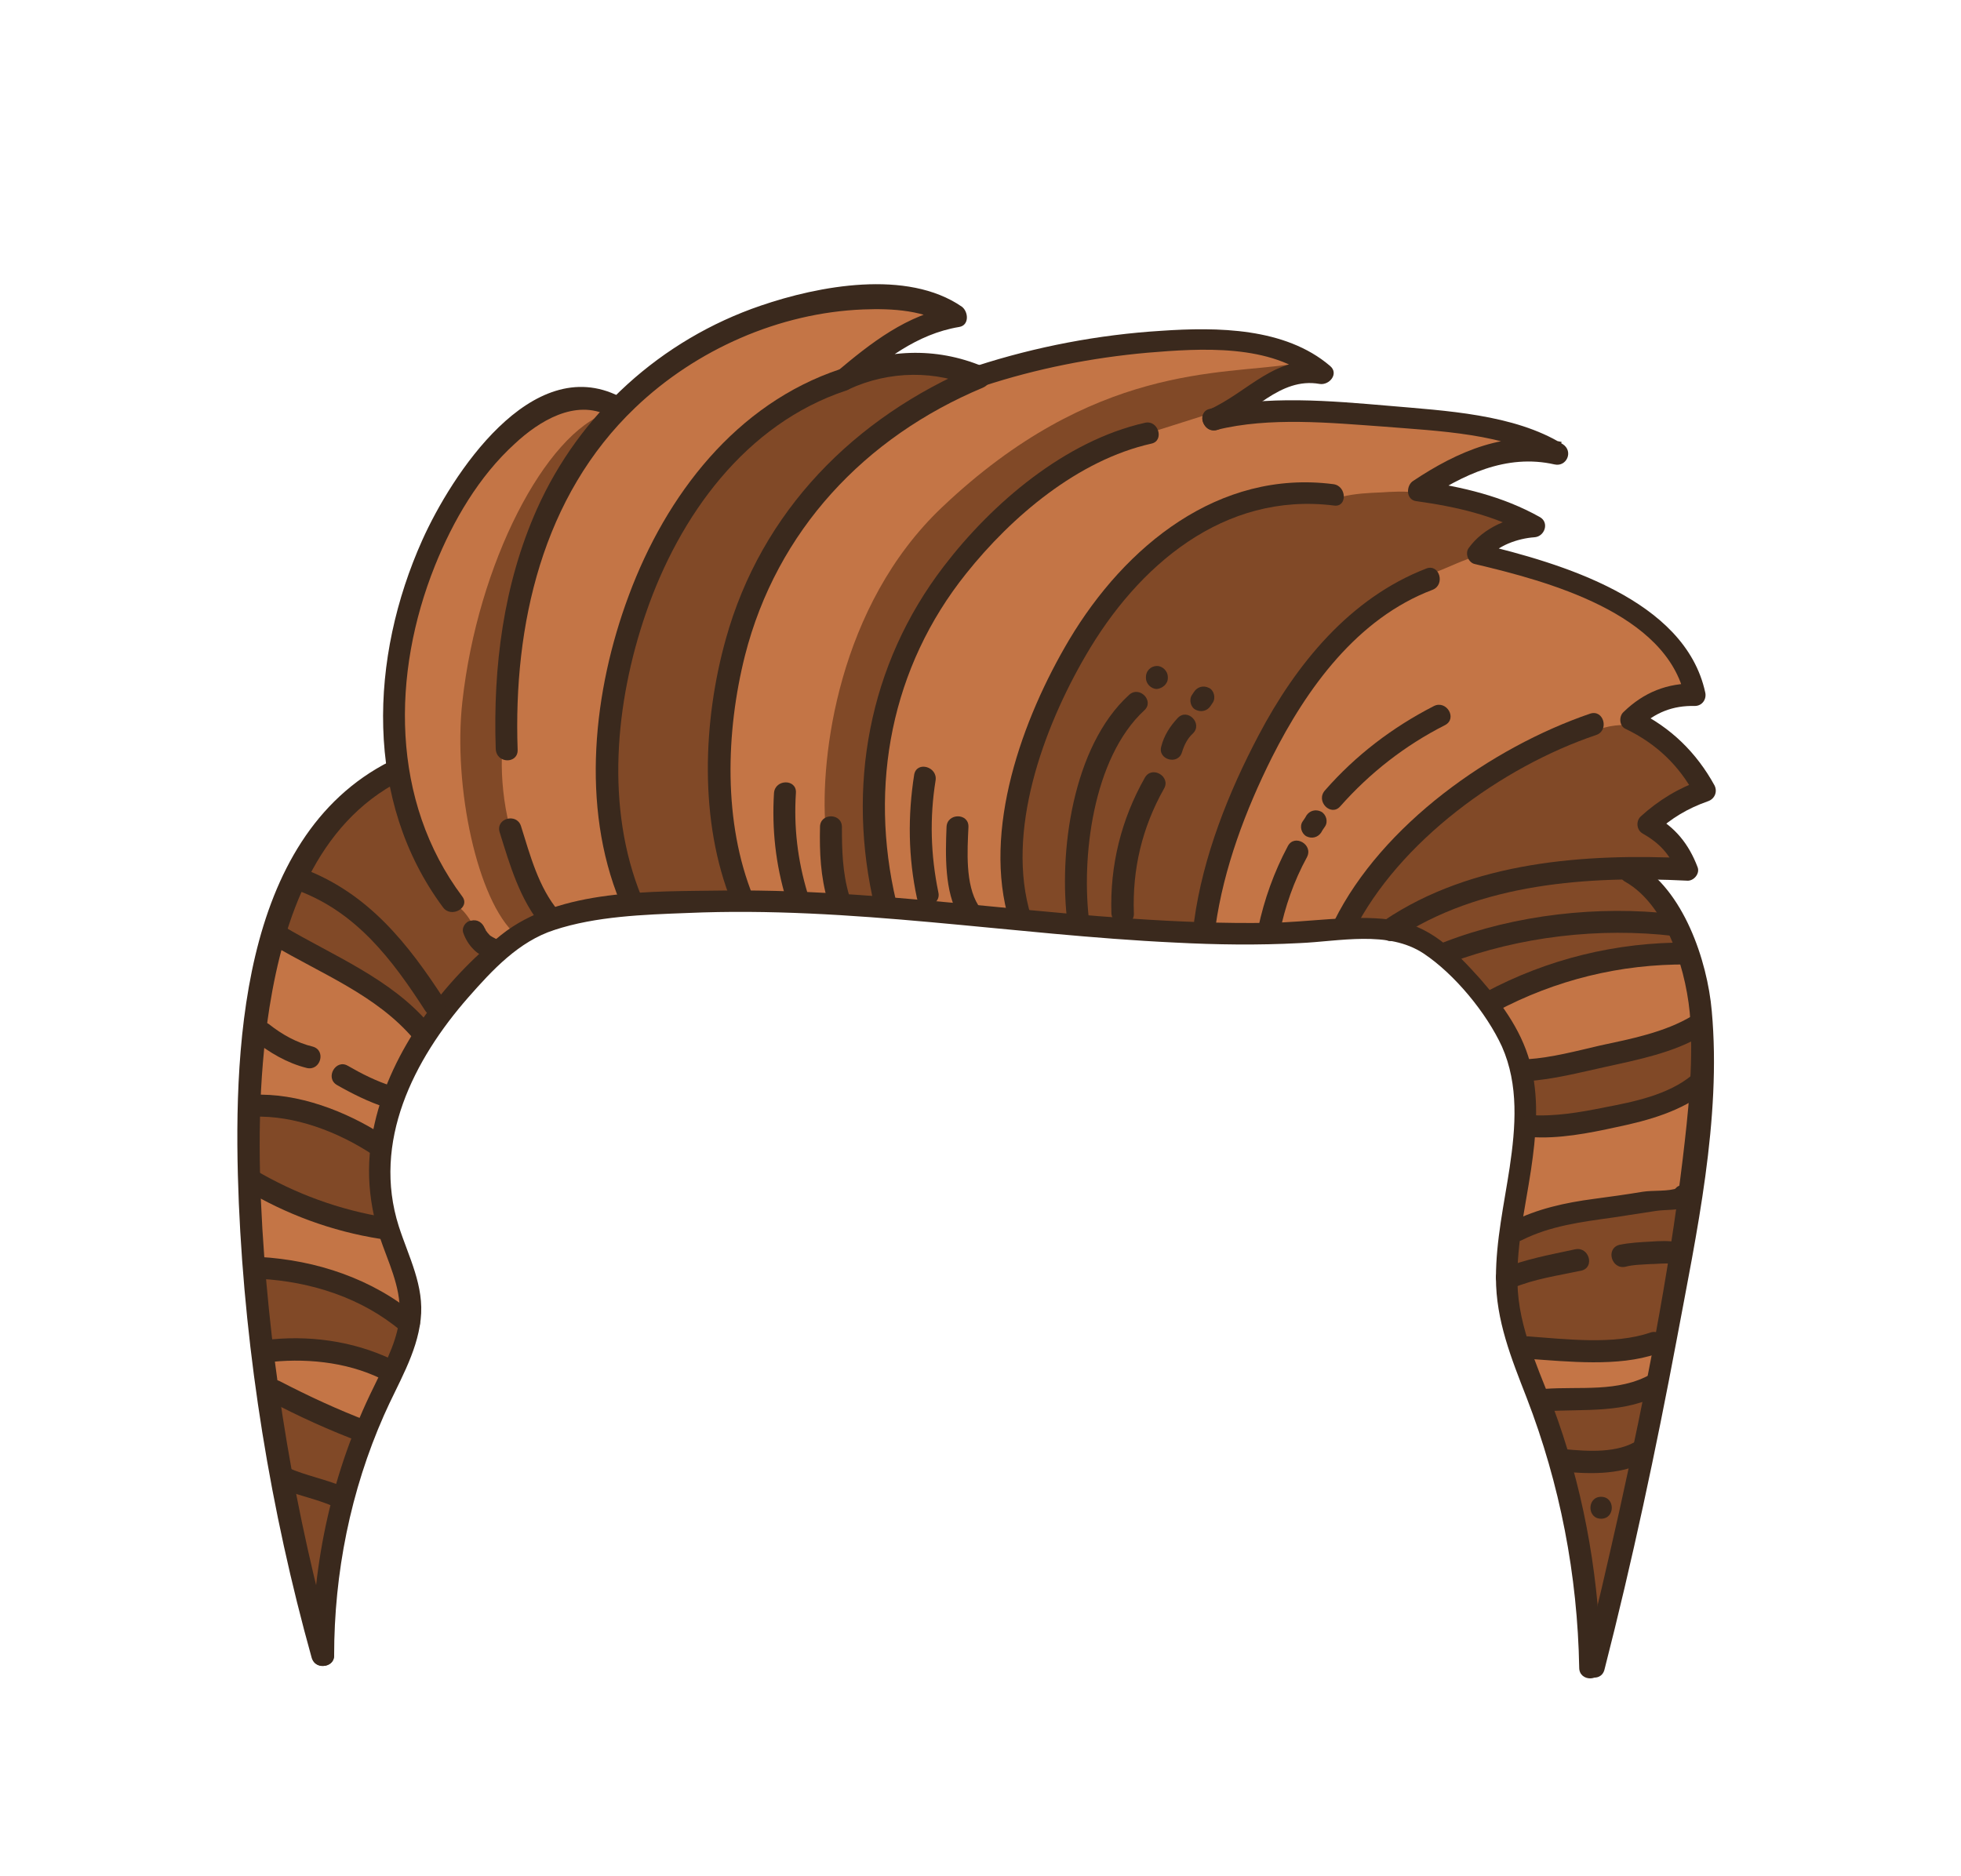 <?xml version="1.0" encoding="utf-8"?>
<!-- Generator: Adobe Illustrator 19.2.0, SVG Export Plug-In . SVG Version: 6.00 Build 0)  -->
<svg version="1.1" id="Layer_1" xmlns="http://www.w3.org/2000/svg" xmlns:xlink="http://www.w3.org/1999/xlink" x="0px" y="0px"
	 viewBox="0 0 358 342.5" style="enable-background:new 0 0 358 342.5;" xml:space="preserve">
<style type="text/css">
	.st0{fill:#C47546;}
	.st1{fill:#814927;}
	.st2{fill:#3A291D;}
</style>
<g>
	<path class="st0" d="M290.2,305.2c-0.3-17.3-3.6-34.1-9.8-49.9l-0.4-1.1c-2.6-6.7-5-13-5-20.1c0-4.9,0.8-10,1.7-14.8
		c0.3-1.6,0.6-3.3,0.8-4.9c1.1-7.2,2-15.5-1.5-23.2c-3-6.6-9.1-13.9-15-17.9c-1.9-1.3-4-2.1-6.5-2.6l-0.3-0.1l-0.2,0l-0.2-0.1
		l-0.3,0c-1.3-0.2-2.8-0.3-4.4-0.3c-2.5,0-4.9,0.2-7.3,0.4c-1.6,0.1-3.2,0.3-4.6,0.4c-3,0.1-6.2,0.2-9.4,0.2
		c-4.2,0-8.5-0.1-13.2-0.3c-11-0.5-22.2-1.6-33-2.6c-15.2-1.5-30.9-3-46.4-3c-3.3,0-6.6,0.1-9.8,0.2l-1.4,0.1
		c-7.5,0.3-15.9,0.7-23.3,3.1l-0.1,0l-0.1,0.1l-0.1,0l-0.1,0c-7,2.5-12.1,8.2-16.1,12.8c-12.8,14.5-17.5,30-13.1,43.7
		c0.4,1.4,0.9,2.7,1.4,4c1.5,4.1,2.9,8,2.5,12.2l-0.1,0.6l0,0.2l-0.1,0.2l-0.1,0.3c-0.7,3.8-2.4,7.4-4.3,11.1
		c-0.7,1.5-1.5,3-2.1,4.5c-0.5,1.2-1,2.4-1.6,3.9l0,0.1l0,0.1l-0.1,0.1l-0.1,0.2c-4.9,12.6-7.4,26.2-7.4,40.2v0l0,0l0,0
		c-7.6-27.4-12.1-55.1-13.2-82.4c-0.5-12.6-0.7-29.1,2.8-44.2c3.9-16.7,11.6-28.2,23-34.2l1.2-0.7l-0.2-1.4
		c-1.7-12.7,0.6-26.9,6.4-39.8c4.5-9.9,15.2-26.8,27.2-26.8c1.9,0,3.8,0.4,5.7,1.3l1.3,0.6l1-1c7.2-7,16-12.4,25.4-15.6
		c4.2-1.4,12.4-3.8,20.5-3.8c6,0,10.8,1.3,14.4,3.7c0,0,0,0.1,0,0.1c-4.1,0.7-8,2.4-12.2,5.1l1.3,3.7c1.1-0.1,2.3-0.2,3.4-0.2
		c3.6,0,7.2,0.7,10.7,2l0.7,0.3l0.7-0.2c10.5-3.4,21.7-5.6,33.1-6.3c2.7-0.2,5-0.3,7.1-0.3c10.1,0,17.1,1.9,22,6c0,0-0.1,0-0.1,0
		c-0.7-0.1-1.4-0.2-2.1-0.2c-3.8,0-7,1.8-9.8,3.7l-6.1,4.2l7.4-0.5c1.8-0.1,3.6-0.2,5.6-0.2c5.5,0,11.1,0.5,16.4,0.9l3.6,0.3
		c9.6,0.8,20.5,1.6,28.2,6.4c-1.7-0.4-3.5-0.6-5.3-0.6c-4.9,0-10,1.5-15.6,4.7l-4.8,2.7l5.4,1c6.3,1.2,11.4,3,16,5.5c0,0,0,0-0.1,0
		c-2.5,0.2-5.3,1-7.4,2.3l-3.9,2.5l4.5,1.1c21.9,5.6,33.7,13.6,36.1,24.7c0,0,0,0.1,0,0.1l-0.3,0c-3.3,0-6.2,0.9-8.8,2.6l-2.6,1.7
		l2.7,1.6c4.6,2.8,8.3,6.6,10.9,11.5c0,0,0,0.1-0.1,0.1c-3,1-5.6,2.5-8.1,4.4l-2.1,1.6l2.1,1.6c2.3,1.7,3.9,4,5,6.8c0,0,0,0,0,0
		c-1.7-0.1-3.6-0.1-5.6-0.2l-5-0.1l3.5,3.5c5.5,5.5,8.6,15.4,9.3,22.8c1.5,17.3-1.9,35.5-5.2,53.1c-0.4,2.1-0.8,4.3-1.2,6.4
		c-0.5,2.8-1.1,5.6-1.6,8.5l0,0.1l0,0.1l0,0.1l0,0.1c-0.7,3.6-1.4,7.3-2.3,11.3l0,0.2l0,0.2l-0.1,0.2l0,0.2
		c-2.7,13.2-5.8,26.4-9,39.1l-0.2,0L290.2,305.2L290.2,305.2C290.2,305.2,290.2,305.2,290.2,305.2z"/>
	<g>
		<path class="st1" d="M134.2,117.5c5.6-20.6,19.9-37.4,40.3-47.4l2.5-1.2l-2.8-0.6c-2.2-0.5-4.4-0.8-6.6-0.8
			c-4.2,0-8.3,0.9-12.2,2.7l-0.2,0.1l-0.1,0c-0.1,0-0.1,0.1-0.2,0.1c-16.5,5.5-30.1,20.6-37.3,41.4c-3.7,10.7-8.8,31.7-1.2,51.4
			l0.3,0.7l0.7,0c4.2-0.3,8.4-0.3,12.4-0.3c1,0,5,0,5,0l-0.5-1.3C130,149.5,130,133.2,134.2,117.5z"/>
		<path class="st1" d="M79.2,183.9c-5.4-8.3-12-17.6-22.9-22l-0.9-0.4l-0.4,0.9c-0.9,2.1-1.8,4.4-2.6,6.8l-0.2,0.8l0.7,0.4
			c2.1,1.2,4.3,2.4,6.4,3.5c6.4,3.5,13,7,18,12.3l0.8,0.9l0.7-1c0.1-0.2,0.2-0.3,0.4-0.5l0.7-1l-0.6-0.6
			C79.3,184.1,79.2,184,79.2,183.9z"/>
		<path class="st1" d="M87.9,172.7c-0.7-0.7-1.2-1.5-1.6-2.6c-0.1-0.2,0-0.4,0.1-0.6c0.1-0.1,0.1-0.2,0.2-0.3
			c-0.9-1.4-1.7-2.8-3-3.7c-0.1,0-0.1,0-0.2,0c-0.4,0-0.7-0.2-0.9-0.5c-4.7-6.3-7.9-13.6-9.5-21.6l-0.3-1.4l-1.2,0.7
			c-6,3.6-11,8.9-14.7,16l-0.5,1l1,0.4c10.7,4.5,17.4,13.1,23.1,21.8l0.8,1.2l0.9-1.1c2.1-2.6,4.4-5,6.8-7.3l0.9-0.8l-1-0.7
			C88.4,173.1,88.1,172.9,87.9,172.7z"/>
		<path class="st1" d="M52.6,256l-1.7-0.9l0.3,1.9c0.6,3.9,1.2,7.8,1.9,11.5l0.1,0.5l0.5,0.2c1.5,0.6,3.1,1.1,4.7,1.6
			c1.1,0.3,2.3,0.7,3.4,1.1l1,0.4l0.3-1c0.8-2.7,1.7-5.5,2.7-8.3l0.3-0.9l-0.9-0.4C60.9,260,56.6,258.1,52.6,256z"/>
		<path class="st1" d="M49.4,232.5l-1.2-0.1l0.1,1.2c0.3,3.7,0.7,7.4,1.1,11.1l0.1,1l1-0.1c1.4-0.1,2.8-0.2,4.2-0.2
			c5.7,0,11.3,1.1,16.1,3.3l0.9,0.4l0.4-0.9c1-2.1,1.6-3.9,2-5.7l0.1-0.6l-0.5-0.4C67.3,236.3,58.8,233.2,49.4,232.5z"/>
		<path class="st1" d="M56.8,272.3c-0.5-0.2-1.1-0.3-1.6-0.5l-1.6-0.5l0.3,1.6c1.1,5.5,2.3,11.1,3.6,16.7l2-0.1
			c0.5-4.8,1.4-9.7,2.6-14.5l0.2-0.8l-0.8-0.3C59.9,273.2,58.3,272.8,56.8,272.3z"/>
		<path class="st1" d="M68.8,222.9l1.5,0.3l-0.3-1.5c-0.8-3.7-1.1-7.5-0.8-11.3l0.1-0.6l-0.5-0.3c-6.8-4.3-14-6.6-20.5-6.7l-1,0l0,1
			c-0.1,3.3-0.1,6.8,0,10.4l0,0.6l0.5,0.3C54.3,218.8,61.4,221.5,68.8,222.9z"/>
		<path class="st1" d="M305.3,219.9c-0.7,0-1.3,0.1-2,0.2c-1.3,0.2-2.6,0.4-4,0.6c-1.2,0.2-2.4,0.4-3.5,0.6l-1.4,0.2
			c-5.4,0.7-11,1.5-16.1,4.1c-0.1,0-0.2,0.1-0.3,0.1l-0.7,0.1l-0.1,0.7c-0.2,1.4-0.3,2.8-0.3,4.2l-0.1,1.4l1.4-0.4
			c2.5-0.8,5.2-1.4,7.8-1.9c0.9-0.2,1.8-0.4,2.7-0.6c0.1,0,0.2,0,0.3,0c0.6,0,1,0.6,1,1c0.1,0.5-0.2,0.8-0.6,0.9
			c-1,0.2-2.1,0.4-3.1,0.7c-2.9,0.6-5.9,1.2-8.7,2.3l-0.7,0.3l0,0.7l0,0.3c0,0.1,0,0.3,0,0.4c0.2,2.7,0.7,5.6,1.7,8.8l0.2,0.7l0.8,0
			l0.1,0c0.8,0.1,1.7,0.1,2.6,0.2c2.9,0.2,6.2,0.5,9.4,0.5c4.4,0,7.9-0.5,10.7-1.5c0.1,0,0.2-0.1,0.4-0.1h0.1l0.9,0.1l0.2-0.9
			c0.7-4.1,1.5-8.2,2.2-12.6l0.2-1.1l-1.7,0c-0.8,0-1.6,0-2.4,0.1l-0.1,0c-1.6,0.1-3.2,0.1-4.8,0.5c-0.1,0-0.2,0-0.3,0
			c-0.6,0-0.9-0.6-1-1c0-0.3,0-0.8,0.7-0.9c1.8-0.4,3.7-0.5,5.6-0.6l0.6,0c0.6,0,1.2-0.1,1.8-0.1c0.3,0,0.7,0,1,0l0.9,0.1l0.1-0.9
			c0.3-2,0.6-3.9,0.9-5.9l0.2-1.2l-1.3,0.1C306.1,219.8,305.7,219.9,305.3,219.9z"/>
		<path class="st1" d="M288,256.5c-1.2,0-2.4,0-3.5,0.1l-1.4,0.1l0.5,1.3c0.2,0.5,0.4,1,0.5,1.5c0.6,1.8,1.2,3.7,1.8,5.6l0.2,0.6
			l0.7,0.1c1.2,0.1,2.8,0.2,4.5,0.2c3.4,0,6-0.5,8.1-1.6l0.4-0.2l0.1-0.5c0.5-2.5,1-5,1.5-7.4l0.3-1.7l-1.6,0.5
			C296.3,256.3,292.3,256.4,288,256.5z"/>
		<path class="st1" d="M309,189.3c-4.3,2.1-9.2,3.2-13.9,4.2l-1.4,0.3c-0.8,0.2-1.5,0.4-2.3,0.5c-3.5,0.8-7.1,1.7-10.7,2l-1.1,0.1
			l0.2,1c0.3,1.9,0.4,3.9,0.3,6.1l0,1l1,0c0.3,0,0.6,0,0.9,0c4,0,8-0.7,11.8-1.5c6-1.2,11.7-2.5,16-5.8l0.4-0.3l0-0.5
			c0.1-2.2,0.2-4.4,0.1-6.4l0-1.6L309,189.3z"/>
		<path class="st1" d="M275.5,94.5c-3.8-1.5-7.9-2.6-13.1-3.5c-0.2,0.4-0.8,0.7-1.2,0.2c-0.2-0.2-0.3-0.3-0.6-0.5
			c-0.4-0.1-0.8-0.1-1.3-0.2c-0.2,0-0.4-0.1-0.5-0.5c0,0,0,0,0,0c-2.1-0.4-5-0.2-6.5-0.1c-2.4,0.1-4.9,0.2-7.3,0.8c0,0,0,0,0,0
			c0,0.5-0.2,0.7-0.6,0.7c-0.1,0-0.1,0-0.2,0c-1.7-0.2-3.3-0.3-5-0.3c-15.9,0-30.9,10.3-41.3,28.2c-4.7,8.1-15.1,28.9-10.4,46.9
			l0.2,0.7l0.7,0.1c2.3,0.2,4.5,0.4,6.8,0.6l1.2,0.1l-0.1-1.2c-1.2-12.7,1.8-30.3,11.1-38.9c0.2-0.2,0.4-0.3,0.7-0.3
			c0.4,0,0.9,0.3,1.1,0.8c0.1,0.3,0,0.6-0.2,0.9c-9,8.3-11.8,25.1-10.5,38l0.1,0.8l0.8,0.1c1.5,0.1,2.9,0.2,4.4,0.3l1.4,0.1
			l-0.4-1.4c0-0.1,0-0.2,0-0.3c-0.3-8.6,1.7-16.7,5.9-24.2c0.2-0.3,0.4-0.5,0.7-0.5c0.4,0,0.8,0.2,1,0.6c0.2,0.3,0.2,0.6,0,0.9
			c-4.1,7.2-6,15-5.6,23.3c0,0.1,0,0.3-0.1,0.4l-0.5,1.2l1.3,0.1c3.8,0.3,7.6,0.4,11.2,0.6l0.9,0l0.1-0.9
			c1.4-10.4,5.4-21.7,11.7-33.6c7.8-14.7,17.5-24.5,28.8-29.3c0.1-0.1,0.2-0.1,0.3-0.2c0.1,0,0.3-0.1,0.4-0.1
			c0.2-0.1,0.4-0.2,0.7-0.3c0.1-0.1,0.3-0.1,0.4-0.1c0,0,0,0,0,0c2.7-1,5.1-2.3,7.8-3c-0.1-0.1-0.1-0.2-0.1-0.2
			c-0.1-0.1-0.2-0.5,0-0.7c1.3-1.8,3.3-3.3,5.8-4.4l2.3-0.9L275.5,94.5z"/>
		<path class="st1" d="M309.6,144.2l1.1-0.5l-0.6-1c-2.9-4.4-6.6-7.8-11.4-10.2c-2.4-0.3-5.4-0.1-7.4,1c-0.2,0.1-0.3,0.1-0.4,0.1
			c-17.6,6.3-34.2,19.2-42.4,33.2l-0.9,1.5l1.7,0c1.8,0,3.3,0.1,4.8,0.3l0.4,0l0.3-0.2c11.3-7.4,26.2-11,45.4-11
			c1.7,0,3.6,0,5.4,0.1l1.9,0.1l-1-1.6c-1.3-1.9-3-3.5-5.2-4.7c-0.2-0.1-0.4-0.4-0.5-0.7c0-0.1,0-0.5,0.3-0.8
			C303.6,147.4,306.4,145.6,309.6,144.2z"/>
		<path class="st1" d="M307.6,173.1l-0.5-1.3c-0.2-0.5-0.4-0.9-0.6-1.4l-0.2-0.5l-0.6-0.1c-3.1-0.3-6.2-0.5-9.4-0.5
			c-9.8,0-19.8,1.6-28.9,4.7l-1.5,0.5l1.1,1.1c1.2,1.2,2.3,2.4,3.2,3.4c0.7,0.7,1.3,1.5,1.9,2.3l0.5,0.6l0.7-0.4
			c10.3-5.3,21.4-8.1,32.8-8.4L307.6,173.1z"/>
		<path class="st1" d="M291.3,267.9c-1,0-2,0-3.1-0.1l-1.4-0.1l0.4,1.4c2.1,7.8,3.5,15.8,4.3,24l2,0.1c1.3-5.6,2.6-11.3,3.9-17.1
			c0.6-2.6,1.1-5.2,1.7-7.8l0.3-1.6l-1.6,0.4C295.8,267.7,293.8,267.9,291.3,267.9z"/>
		<path class="st1" d="M303.1,167.6l2.1,0.2L304,166c-1.8-2.7-3.9-4.7-6.1-5.9c-0.1-0.1-0.2-0.1-0.3-0.2l-0.3-0.4l-0.5,0
			c-15.4,0.4-27.8,3.2-37.7,8.7l-1.8,1l1.8,0.8c1.5,0.7,3,1.6,4.5,2.8l0.5,0.4l0.5-0.2l0.1,0c9.7-3.6,20.5-5.6,31.3-5.6
			C298.5,167.3,300.8,167.4,303.1,167.6z"/>
		<path class="st1" d="M221.6,75.3l-12,3.8L191.8,86l-16,15.2l-12.8,23.6c0,0-3.7,21.2-3.7,21.7c0,0.5,2.3,18.7,2.3,18.7h-7.5
			c0,0-2.8-6.9-3.4-14.2c-1-12.7,2.3-40.4,21.3-58.4c27.6-26.2,51-24.1,63.7-26.1c4.3-0.7-6.3,6-6.3,6L221.6,75.3z"/>
		<path class="st1" d="M111,75.3c1.6-0.5-10.5,18.5-10.5,18.5s-6.8,20.5-6.9,20.9c-0.1,0.5-1.3,19.8-1.3,19.8
			c-0.4-1.6-1.7,7.1,0.8,16.7c1.1,4.2,6.1,16.5,6.1,16.5s-3.9,4-5,3c-7.1-6.2-11.5-27.2-9.8-42.5C87.2,102.8,99.6,79.1,111,75.3z"/>
	</g>
	<g>
		<g>
			<g>
				<path class="st2" d="M61,302.3c0-15.1,3-30.1,9.1-43.9c2.5-5.7,6-11.2,6.7-17.5c0.7-6.1-2.2-11.4-4-17
					c-4.9-15.4,2.7-30.4,12.7-41.8c4.4-5,9.2-10.2,15.7-12.3c7.6-2.5,16.3-2.8,24.3-3.1c29.8-1.3,59.3,4,89,5.4
					c7.6,0.4,15.2,0.5,22.7,0.1c7.3-0.3,16.2-2.4,22.7,1.9c5.7,3.8,11.5,10.9,14.3,17c3.1,7,2.5,14.7,1.4,22.1
					c-1,6.6-2.5,13.3-2.5,20.1c0,7.8,2.8,14.7,5.6,21.9c6.1,15.8,9.3,32.4,9.6,49.3c0,2.6,4,2.6,4,0c-0.3-15.4-2.8-30.7-7.9-45.2
					c-2.7-7.7-6.7-15.2-7.3-23.5c-0.5-7.5,1.3-14.9,2.4-22.2c0.9-6.1,1.5-12.4,0.1-18.5c-1.4-6.3-5.2-11.6-9.4-16.4
					c-4.7-5.2-9.2-9.9-16.5-10.8c-7.2-0.9-14.8,0.5-22.1,0.6c-33.3,0.5-66.2-6.3-99.5-5.9c-12.9,0.2-30-0.4-40.6,8.1
					c-10.5,8.4-20.1,21.1-23.1,34.4c-1.8,7.6-1.2,15.1,1.5,22.4c1.7,4.6,3.7,9.1,2.9,14.1c-0.7,4.2-2.8,7.9-4.6,11.7
					C60.7,268.5,57,285.2,57,302.3C57,304.8,61,304.8,61,302.3L61,302.3z"/>
			</g>
			<g>
				<path class="st2" d="M60.9,301.7c-7-25.1-11.4-51.2-13-77.3c-0.8-13.5-0.8-27.1,1.3-40.5c2.6-16.2,8.5-33.5,24-41.4
					c2.3-1.2,0.3-4.6-2-3.5c-27.7,14-28.7,53.8-27.6,80.7c1.2,27.9,5.8,56.1,13.3,83C57.7,305.3,61.6,304.2,60.9,301.7L60.9,301.7z"
					/>
			</g>
			<g>
				<path class="st2" d="M113.1,72.4c-16.1-8.2-30.7,14.4-36,26.2c-9.6,21.4-10.7,47.6,3.8,67.1c1.5,2,5,0,3.5-2
					c-13.1-17.5-12.9-40.7-5-60.4c3.3-8.2,8-16.3,14.6-22.3c4.4-4.1,11-8.2,17.1-5.1C113.4,77,115.4,73.5,113.1,72.4L113.1,72.4z"/>
			</g>
			<g>
				<path class="st2" d="M102,166.4c-3.7-4.4-5.2-10.2-6.9-15.6c-0.8-2.4-4.6-1.4-3.9,1.1c1.9,6.1,3.7,12.4,7.9,17.4
					C100.8,171.2,103.6,168.3,102,166.4L102,166.4z"/>
			</g>
			<g>
				<path class="st2" d="M94.5,136.9C93.7,114.1,99,90.6,116,74.4c11.1-10.6,26.3-17.3,41.6-17.9c5.3-0.2,11.4,0.1,15.9,3.2
					c0.2-1.2,0.3-2.4,0.5-3.7c-8.4,1.4-15,6.6-21.4,12c-1.9,1.6,0.4,4,2.3,3.1c7.5-3.5,16.1-3.5,23.1-0.3c0-1.3,0-2.6,0-3.9
					c-22,9.3-39,26.4-45.5,49.8c-4.2,15-4.9,33.3,1.1,48.1c1,2.3,4.9,1.3,3.9-1.1c-5.5-13.5-5-30.1-1.5-44
					c5.8-22.8,21.9-39.9,43.4-48.9c1.9-0.8,1.9-3.1,0-3.9c-8.6-3.6-17.9-3.2-26.3,0.7c0.8,1,1.6,2.1,2.4,3.1
					c5.9-4.9,11.8-9.7,19.6-11c1.9-0.3,1.7-2.8,0.5-3.7c-10-6.9-26.2-3.8-36.7-0.2c-18.2,6.2-33.1,19.7-40.9,37.2
					c-6.1,13.7-8,28.8-7.5,43.7C90.6,139.5,94.6,139.5,94.5,136.9L94.5,136.9z"/>
			</g>
			<g>
				<path class="st2" d="M117.1,163.7c-6.6-16.2-4.8-35.4,0.8-51.7c6.1-17.8,18.2-34.6,36.6-40.7c2.4-0.8,1.4-4.7-1.1-3.9
					c-19,6.3-31.8,23-38.6,41.3c-6.5,17.4-8.8,38.5-1.6,56C114.2,167.2,118.1,166.1,117.1,163.7L117.1,163.7z"/>
			</g>
			<g>
				<path class="st2" d="M179.5,70.5c9.7-3.2,19.9-5.2,30-6.1c9.6-0.8,22.6-1.7,30.5,5.1c0.6-1.1,1.3-2.2,1.9-3.3
					c-9.1-1.6-13.9,5.4-21.4,8.7c-2.3,1-0.3,4.5,2,3.5c6.1-2.7,11.1-9.6,18.4-8.3c1.8,0.3,3.6-1.9,1.9-3.3c-8.2-7-20.6-7.1-30.8-6.4
					c-11.4,0.7-22.9,2.9-33.7,6.4C176,67.5,177.1,71.3,179.5,70.5L179.5,70.5z"/>
			</g>
			<g>
				<path class="st2" d="M222.1,78.5c9.6-2.4,20.8-1.3,30.6-0.6c9.7,0.8,22.3,1.2,30.9,6.5c0.5-1.2,1-2.4,1.5-3.7
					c-9.9-2.3-19,1.7-27.1,7.1c-1.3,0.8-1.4,3.4,0.5,3.7c7.3,1,14.3,2.6,20.8,6.2c0.3-1.2,0.7-2.5,1-3.7c-4.6,0.3-9.5,2.3-12.2,6.1
					c-0.7,1,0,2.7,1.2,2.9c13.1,3.1,35,8.9,38.3,24.3c0.6-0.8,1.3-1.7,1.9-2.5c-5.1-0.1-9.4,1.6-13.1,5.2c-0.9,0.8-0.8,2.6,0.4,3.1
					c5.6,2.7,9.8,6.7,12.7,12.2c0.4-1,0.8-2,1.2-2.9c-4.3,1.5-7.9,3.7-11.2,6.7c-0.9,0.9-0.7,2.5,0.4,3.1c3,1.7,5,3.8,6.2,7
					c0.6-0.8,1.3-1.7,1.9-2.5c-18.6-0.9-39.3,0.6-55.2,11.3c-2.1,1.4-0.1,4.9,2,3.5c15.3-10.3,35.3-11.6,53.2-10.7
					c1.2,0.1,2.4-1.3,1.9-2.5c-1.6-4.2-4.1-7.3-8-9.4c0.1,1,0.3,2.1,0.4,3.1c2.8-2.6,5.8-4.4,9.5-5.7c1.2-0.4,1.8-1.7,1.2-2.9
					c-3.3-6-8-10.6-14.2-13.6c0.1,1,0.3,2.1,0.4,3.1c2.9-2.8,6.2-4.1,10.2-4c1.4,0,2.2-1.3,1.9-2.5c-3.7-17-26.5-23.6-41.1-27.1
					c0.4,1,0.8,2,1.2,2.9c1.8-2.6,5.8-3.9,8.7-4.1c1.9-0.1,2.8-2.7,1-3.7c-6.8-3.8-14.1-5.5-21.8-6.6c0.2,1.2,0.3,2.4,0.5,3.7
					c7.2-4.8,15.2-8.7,24-6.7c2.2,0.5,3.5-2.4,1.5-3.7c-8.9-5.5-21.5-6.1-31.7-7c-10.6-0.9-22.5-2-32.9,0.6
					C218.5,75.3,219.6,79.2,222.1,78.5L222.1,78.5z"/>
			</g>
			<g>
				<path class="st2" d="M209,77.2c-14.6,3.3-27.9,14.7-36.7,26.2c-13.8,18-17.8,40.4-12.6,62.3c0.6,2.5,4.4,1.4,3.9-1.1
					c-5-21.2-0.9-42.8,12.8-59.9c8.3-10.4,20.4-20.7,33.8-23.7C212.6,80.5,211.5,76.6,209,77.2L209,77.2z"/>
			</g>
			<g>
				<path class="st2" d="M243.4,88.4c-20.9-2.7-38,11.3-48.2,28.4c-8.5,14.3-16,34.8-10.9,51.5c0.8,2.5,4.6,1.4,3.9-1.1
					c-4.7-15.3,2.3-34.3,10-47.5c9.5-16.4,25.2-29.9,45.3-27.4C246,92.7,245.9,88.7,243.4,88.4L243.4,88.4z"/>
			</g>
			<g>
				<path class="st2" d="M198.9,168.7c-1.6-12,0.6-30.3,10-39c1.9-1.7-0.9-4.6-2.8-2.8c-10.3,9.4-12.9,28.8-11.2,41.8
					C195.2,171.2,199.2,171.3,198.9,168.7L198.9,168.7z"/>
			</g>
			<g>
				<path class="st2" d="M207,166.8c-0.3-8.1,1.5-15.7,5.5-22.8c1.3-2.2-2.2-4.3-3.5-2c-4.3,7.6-6.4,16-6.1,24.8
					C203.1,169.3,207.1,169.3,207,166.8L207,166.8z"/>
			</g>
			<g>
				<path class="st2" d="M221.9,169.2c1.5-10.7,5.5-21.3,10.3-30.9c6.4-12.7,15.6-25.4,29.3-30.6c2.4-0.9,1.3-4.8-1.1-3.9
					c-14,5.4-23.8,17.5-30.6,30.4c-5.5,10.4-10.2,22.2-11.8,34C217.7,170.7,221.5,171.8,221.9,169.2L221.9,169.2z"/>
			</g>
			<g>
				<path class="st2" d="M247.1,170.1c8.3-16.5,27.1-30.1,44.3-35.9c2.4-0.8,1.4-4.7-1.1-3.9c-18.1,6.2-38,20.3-46.7,37.8
					C242.5,170.4,245.9,172.4,247.1,170.1L247.1,170.1z"/>
			</g>
			<g>
				<path class="st2" d="M296.7,161c7.8,4.4,11.4,17,11.9,25.4c0.5,8.4-0.4,16.8-1.4,25.2c-2.6,21.7-6.9,43.1-11.6,64.4
					c-2.1,9.3-4.2,18.6-6.6,27.8c-0.6,2.5,3.2,3.6,3.9,1.1c5.1-19.9,9.4-40.1,13.2-60.3c3.6-19.3,8.2-40.3,6.4-60
					c-0.8-9.2-5.2-22.2-13.7-27C296.4,156.3,294.4,159.7,296.7,161L296.7,161z"/>
			</g>
		</g>
		<g>
			<path class="st2" d="M233.6,170.4c1-4.9,2.6-9.5,5-13.9c1.2-2.3-2.3-4.3-3.5-2c-2.5,4.7-4.3,9.7-5.4,14.9
				C229.3,171.9,233.1,172.9,233.6,170.4L233.6,170.4z"/>
		</g>
		<g>
			<path class="st2" d="M241.2,152c0.2-0.4,0.5-0.8,0.7-1.1c0.6-0.9,0.2-2.2-0.7-2.7c-1-0.5-2.1-0.2-2.7,0.7
				c-0.2,0.4-0.5,0.8-0.7,1.1c-0.6,0.9-0.2,2.2,0.7,2.7C239.5,153.2,240.6,152.9,241.2,152L241.2,152z"/>
		</g>
		<g>
			<path class="st2" d="M244.7,147.2c5.4-6.1,11.8-11.1,19.1-14.8c2.3-1.2,0.3-4.6-2-3.5c-7.6,3.9-14.3,9-19.9,15.4
				C240.1,146.3,243,149.2,244.7,147.2L244.7,147.2z"/>
		</g>
		<g>
			<path class="st2" d="M215.8,137.3c0.4-1.3,1-2.5,2-3.4c1.8-1.8-1-4.7-2.8-2.8c-1.4,1.5-2.5,3.2-3,5.2
				C211.3,138.7,215.1,139.8,215.8,137.3L215.8,137.3z"/>
		</g>
		<g>
			<path class="st2" d="M221,128.9c0.1-0.2,0.3-0.4,0.4-0.6c0.6-0.9,0.2-2.3-0.7-2.7c-1-0.5-2.1-0.2-2.7,0.7
				c-0.1,0.2-0.3,0.4-0.4,0.6c-0.6,0.9-0.2,2.3,0.7,2.7C219.3,130.1,220.4,129.8,221,128.9L221,128.9z"/>
		</g>
		<g>
			<path class="st2" d="M213.2,123.8c0-0.1,0-0.2,0-0.2c0-1-0.9-2-2-2c-1.1,0-2,0.9-2,2c0,0.1,0,0.2,0,0.2c0,1,0.9,2,2,2
				C212.2,125.7,213.2,124.9,213.2,123.8L213.2,123.8z"/>
		</g>
		<g>
			<path class="st2" d="M147.4,163c-1.8-6-2.5-12-2.1-18.2c0.2-2.6-3.8-2.6-4,0c-0.4,6.6,0.3,13,2.2,19.3
				C144.2,166.5,148.1,165.5,147.4,163L147.4,163z"/>
		</g>
		<g>
			<path class="st2" d="M155,163.4c-1.2-4.1-1.3-8.2-1.3-12.4c0-2.6-4-2.6-4,0c-0.1,4.7,0.1,9,1.4,13.5
				C151.8,167,155.6,165.9,155,163.4L155,163.4z"/>
		</g>
		<g>
			<path class="st2" d="M171.3,162.9c-1.4-6.8-1.6-13.6-0.5-20.4c0.4-2.5-3.4-3.6-3.9-1.1c-1.2,7.6-1.1,15.1,0.5,22.6
				C168,166.4,171.9,165.4,171.3,162.9L171.3,162.9z"/>
		</g>
		<g>
			<path class="st2" d="M178.6,165.3c-2.4-3.8-2-10-1.8-14.3c0.1-2.6-3.9-2.6-4,0c-0.2,5-0.4,11.9,2.3,16.3
				C176.5,169.5,180,167.5,178.6,165.3L178.6,165.3z"/>
		</g>
		<g>
			<path class="st2" d="M84.6,170.4c0.4,1.1,1,2.1,1.9,3c0.4,0.4,0.9,0.8,1.4,1c0.2,0.1,0.4,0.2,0.6,0.3c0.1,0,0.2,0.1,0.3,0.2
				c0.3,0.2,0.2,0.1-0.2-0.2c1.3,2.2,4.8,0.2,3.5-2c-0.6-1-1.6-1.2-2.5-1.8c-0.1,0-0.5-0.5-0.6-0.6c0,0-0.2-0.3-0.3-0.4
				c0-0.1-0.3-0.6-0.2-0.4c-0.4-1-1.3-1.7-2.5-1.4C85,168.2,84.2,169.4,84.6,170.4L84.6,170.4z"/>
		</g>
		<g>
			<path class="st2" d="M54.4,162.6c10.7,4,17.2,12.6,23.2,21.9c1.4,2.2,4.8,0.2,3.5-2c-6.6-10.2-13.8-19.3-25.5-23.8
				C53.1,157.8,52,161.7,54.4,162.6L54.4,162.6z"/>
		</g>
		<g>
			<path class="st2" d="M49.7,172.5c8.9,5.3,19.1,9.2,25.9,17.3c1.7,2,4.5-0.9,2.8-2.8c-7-8.3-17.6-12.5-26.7-17.9
				C49.5,167.8,47.5,171.2,49.7,172.5L49.7,172.5z"/>
		</g>
		<g>
			<path class="st2" d="M71.5,198.3c-2.8-0.9-5.4-2.2-8-3.7c-2.2-1.3-4.2,2.2-2,3.5c2.8,1.6,5.8,3.1,8.9,4.1
				C72.9,203,73.9,199.1,71.5,198.3L71.5,198.3z"/>
		</g>
		<g>
			<path class="st2" d="M46.3,189.9c2.9,2.3,6.1,4.2,9.7,5.1c2.5,0.6,3.6-3.2,1.1-3.9c-2.9-0.7-5.6-2.2-8-4.1
				C47.1,185.6,44.3,188.4,46.3,189.9L46.3,189.9z"/>
		</g>
		<g>
			<path class="st2" d="M46.2,203.9c7.6-0.3,15.6,2.8,21.8,6.9c2.2,1.4,4.2-2.1,2-3.5c-6.8-4.4-15.6-7.8-23.9-7.4
				C43.7,200,43.7,204,46.2,203.9L46.2,203.9z"/>
		</g>
		<g>
			<path class="st2" d="M44.5,217.1c7.7,4.6,16,7.7,24.9,9.1c2.5,0.4,3.6-3.4,1.1-3.9c-8.6-1.4-16.5-4.3-24-8.7
				C44.3,212.3,42.3,215.8,44.5,217.1L44.5,217.1z"/>
		</g>
		<g>
			<path class="st2" d="M47.5,233.5c9.3,0.5,18.6,3.5,25.7,9.5c2,1.6,4.8-1.2,2.8-2.8c-8-6.7-18.2-10.1-28.6-10.7
				C45,229.3,45,233.3,47.5,233.5L47.5,233.5z"/>
		</g>
		<g>
			<path class="st2" d="M48.4,248.8c7-0.9,14.7-0.2,21.1,2.9c2.3,1.1,4.3-2.3,2-3.5c-7.1-3.4-15.4-4.5-23.2-3.5
				C45.9,245.1,45.9,249.1,48.4,248.8L48.4,248.8z"/>
		</g>
		<g>
			<path class="st2" d="M49,255.7c5.5,2.9,11.2,5.5,17.1,7.7c2.4,0.9,3.4-2.9,1.1-3.9c-5.5-2.1-10.9-4.6-16.1-7.3
				C48.7,251,46.7,254.5,49,255.7L49,255.7z"/>
		</g>
		<g>
			<path class="st2" d="M50.6,271.5c3.4,1.5,7,2.1,10.4,3.6c2.3,1,4.4-2.4,2-3.5c-3.4-1.5-7-2.1-10.4-3.6
				C50.3,267,48.2,270.5,50.6,271.5L50.6,271.5z"/>
		</g>
		<g>
			<path class="st2" d="M264.7,175.8c12.8-4.8,27.3-6.5,40.9-4.9c2.6,0.3,2.5-3.7,0-4c-13.8-1.6-28.9,0.1-41.9,5.1
				C261.3,172.9,262.3,176.7,264.7,175.8L264.7,175.8z"/>
		</g>
		<g>
			<path class="st2" d="M273.1,184.7c10.9-5.8,22.7-8.7,35-8.6c2.6,0,2.6-4,0-4c-13-0.1-25.6,3-37,9.1
				C268.8,182.4,270.8,185.9,273.1,184.7L273.1,184.7z"/>
		</g>
		<g>
			<path class="st2" d="M278.8,197.4c4.8-0.3,9.7-1.6,14.3-2.6c5.9-1.3,12.5-2.6,17.8-5.8c2.2-1.3,0.2-4.8-2-3.5
				c-5,3-11.2,4.2-16.8,5.4c-4.3,1-8.8,2.2-13.2,2.5C276.3,193.5,276.2,197.5,278.8,197.4L278.8,197.4z"/>
		</g>
		<g>
			<path class="st2" d="M279.3,207.6c5.2,0.4,10.8-0.7,15.8-1.8c5.8-1.2,11.9-2.9,16.6-6.7c2-1.6-0.8-4.4-2.8-2.8
				c-4.3,3.6-10.7,4.9-16,5.9c-4.4,0.9-9.1,1.7-13.6,1.4C276.8,203.4,276.8,207.4,279.3,207.6L279.3,207.6z"/>
		</g>
		<g>
			<path class="st2" d="M277.9,226.4c5.2-2.6,10.9-3.3,16.6-4.1c2.6-0.4,5.2-0.8,7.8-1.2c2-0.3,4.2,0,6-0.9c1.3-0.6,1.1-2.3,0.4-3.1
				c0,0-0.1-0.1-0.1-0.1c-0.5-0.6-1.8-0.8-2.4-0.3c0,0-0.1,0-0.1,0.1c-2,1.5-0.1,5,2,3.5c0,0,0.1,0,0.1-0.1
				c-0.8-0.1-1.6-0.2-2.4-0.3c0,0,0.1,0.1,0.1,0.1c0.1-1,0.3-2.1,0.4-3.1c-1.6,0.7-4.6,0.4-6.4,0.7c-3,0.5-5.9,0.9-8.9,1.3
				c-5.3,0.7-10.3,1.8-15.1,4.2C273.6,224.1,275.6,227.6,277.9,226.4L277.9,226.4z"/>
		</g>
		<g>
			<path class="st2" d="M276.1,235.2c4-1.7,8.4-2.3,12.6-3.2c2.5-0.6,1.4-4.4-1.1-3.9c-4.6,1-9.2,1.8-13.5,3.6
				C271.8,232.8,273.8,236.2,276.1,235.2L276.1,235.2z"/>
		</g>
		<g>
			<path class="st2" d="M296.7,231.3c1.5-0.4,3.2-0.4,4.7-0.5c0.8,0,1.7-0.1,2.5-0.1c0.3,0,0.5,0,0.8,0c0.2,0,0.9,0.1,0.3,0
				c2.5,0.6,3.6-3.3,1.1-3.9c-1.5-0.3-3.2-0.2-4.7-0.1c-1.9,0.1-3.9,0.2-5.8,0.6C293.1,228,294.2,231.8,296.7,231.3L296.7,231.3z"/>
		</g>
		<g>
			<path class="st2" d="M279,248.1c7.2,0.5,16.5,1.5,23.4-0.9c2.4-0.8,1.4-4.7-1.1-3.9c-6.6,2.3-15.5,1.2-22.4,0.7
				C276.4,244,276.4,248,279,248.1L279,248.1z"/>
		</g>
		<g>
			<path class="st2" d="M281.8,257.7c7.4-0.5,14.9,0.5,21.6-3.3c2.2-1.3,0.2-4.7-2-3.5c-6,3.4-13,2.2-19.5,2.7
				C279.3,253.9,279.3,257.9,281.8,257.7L281.8,257.7z"/>
		</g>
		<g>
			<path class="st2" d="M285.6,268.7c4.9,0.5,11.2,0.6,15.5-2.3c2.1-1.4,0.1-4.9-2-3.5c-3.7,2.5-9.2,2.1-13.5,1.7
				C283,264.4,283.1,268.4,285.6,268.7L285.6,268.7z"/>
		</g>
		<g>
			<path class="st2" d="M292.3,277.3c2.6,0,2.6-4,0-4C289.7,273.3,289.7,277.3,292.3,277.3L292.3,277.3z"/>
		</g>
	</g>
</g>
</svg>
